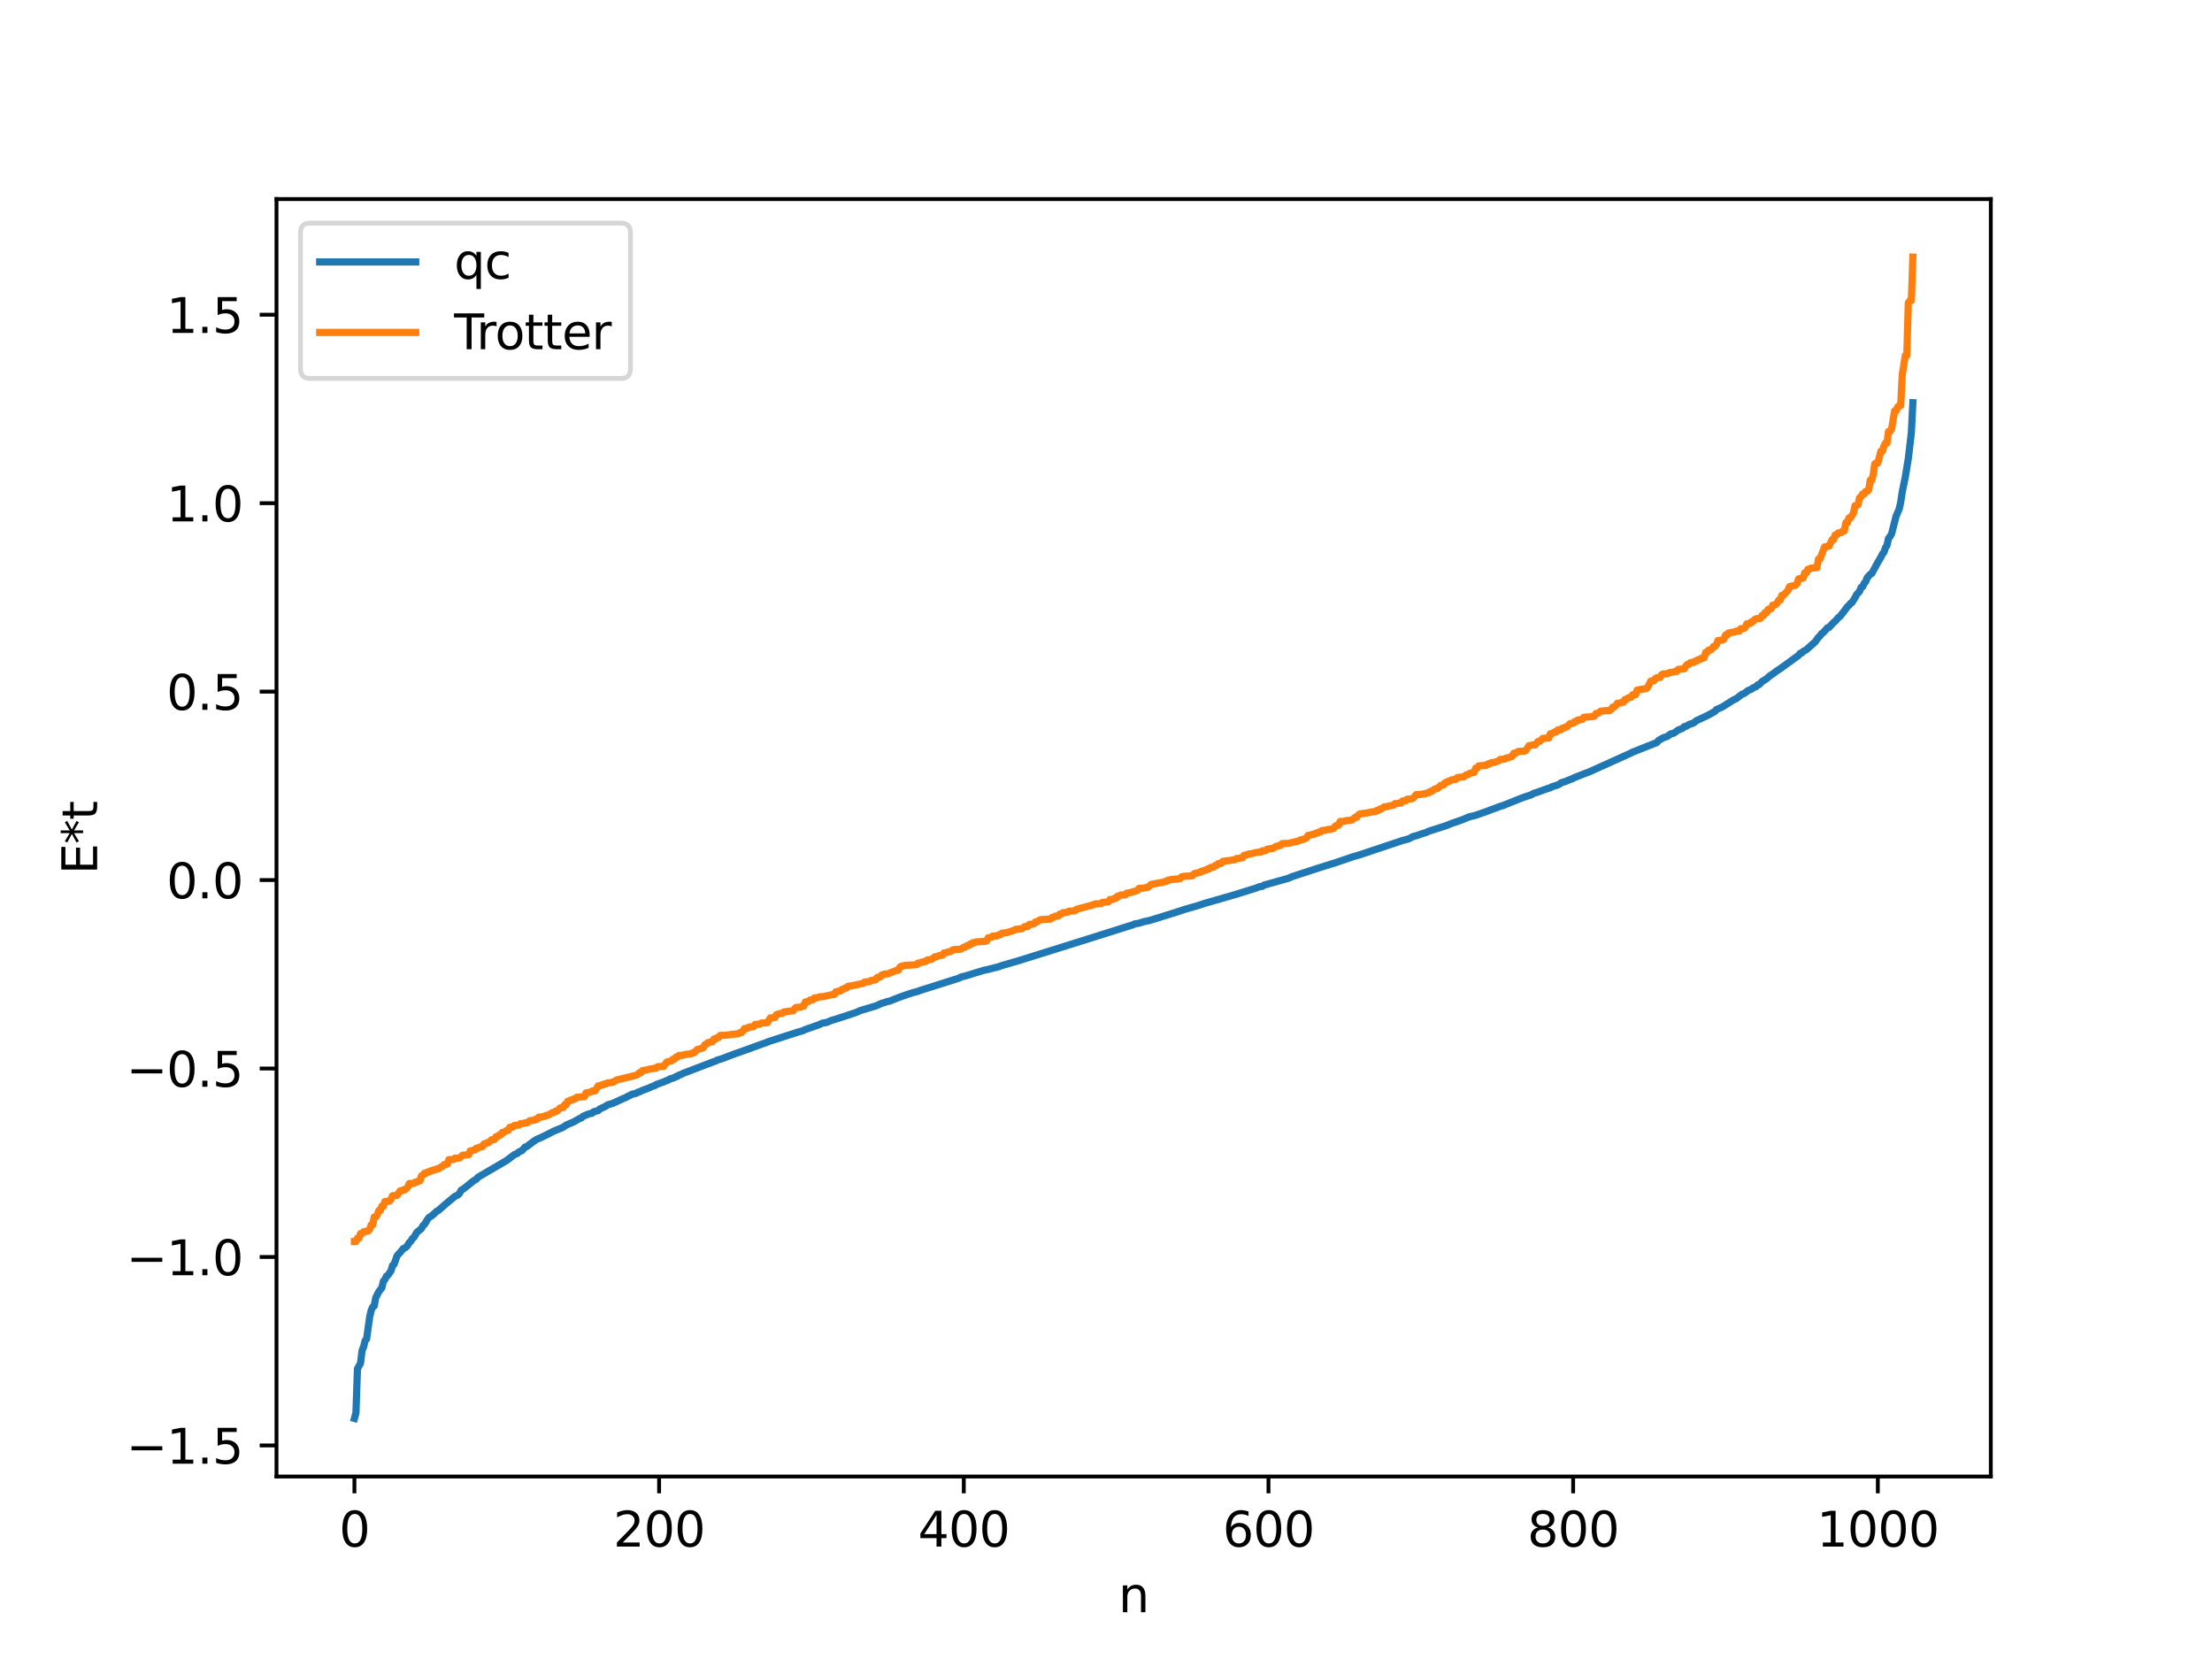 <?xml version="1.0" encoding="utf-8" standalone="no"?>
<!DOCTYPE svg PUBLIC "-//W3C//DTD SVG 1.1//EN"
  "http://www.w3.org/Graphics/SVG/1.1/DTD/svg11.dtd">
<svg xmlns:xlink="http://www.w3.org/1999/xlink" width="460.8pt" height="345.6pt" viewBox="0 0 460.8 345.6" xmlns="http://www.w3.org/2000/svg" version="1.1">
 <defs>
  <style type="text/css">*{stroke-linejoin: round; stroke-linecap: butt}</style>
 </defs>
 <g id="figure_1">
  <g id="patch_1">
   <path d="M 0 345.6 
L 460.8 345.6 
L 460.8 0 
L 0 0 
z
" style="fill: #ffffff"/>
  </g>
  <g id="axes_1">
   <g id="patch_2">
    <path d="M 57.6 307.584 
L 414.72 307.584 
L 414.72 41.472 
L 57.6 41.472 
z
" style="fill: #ffffff"/>
   </g>
   <g id="matplotlib.axis_1">
    <g id="xtick_1">
     <g id="line2d_1">
      <defs>
       <path id="md65d6b4ecd" d="M 0 0 
L 0 3.5 
" style="stroke: #000000; stroke-width: 0.8"/>
      </defs>
      <g>
       <use xlink:href="#md65d6b4ecd" x="73.833" y="307.584" style="stroke: #000000; stroke-width: 0.8"/>
      </g>
     </g>
     <g id="text_1">
      <!-- 0 -->
      <g transform="translate(70.651 322.182) scale(0.1 -0.1)">
       <defs>
        <path id="DejaVuSans-30" d="M 2034 4250 
Q 1547 4250 1301 3770 
Q 1056 3291 1056 2328 
Q 1056 1369 1301 889 
Q 1547 409 2034 409 
Q 2525 409 2770 889 
Q 3016 1369 3016 2328 
Q 3016 3291 2770 3770 
Q 2525 4250 2034 4250 
z
M 2034 4750 
Q 2819 4750 3233 4129 
Q 3647 3509 3647 2328 
Q 3647 1150 3233 529 
Q 2819 -91 2034 -91 
Q 1250 -91 836 529 
Q 422 1150 422 2328 
Q 422 3509 836 4129 
Q 1250 4750 2034 4750 
z
" transform="scale(0.016)"/>
       </defs>
       <use xlink:href="#DejaVuSans-30"/>
      </g>
     </g>
    </g>
    <g id="xtick_2">
     <g id="line2d_2">
      <g>
       <use xlink:href="#md65d6b4ecd" x="137.304" y="307.584" style="stroke: #000000; stroke-width: 0.8"/>
      </g>
     </g>
     <g id="text_2">
      <!-- 200 -->
      <g transform="translate(127.76 322.182) scale(0.1 -0.1)">
       <defs>
        <path id="DejaVuSans-32" d="M 1228 531 
L 3431 531 
L 3431 0 
L 469 0 
L 469 531 
Q 828 903 1448 1529 
Q 2069 2156 2228 2338 
Q 2531 2678 2651 2914 
Q 2772 3150 2772 3378 
Q 2772 3750 2511 3984 
Q 2250 4219 1831 4219 
Q 1534 4219 1204 4116 
Q 875 4013 500 3803 
L 500 4441 
Q 881 4594 1212 4672 
Q 1544 4750 1819 4750 
Q 2544 4750 2975 4387 
Q 3406 4025 3406 3419 
Q 3406 3131 3298 2873 
Q 3191 2616 2906 2266 
Q 2828 2175 2409 1742 
Q 1991 1309 1228 531 
z
" transform="scale(0.016)"/>
       </defs>
       <use xlink:href="#DejaVuSans-32"/>
       <use xlink:href="#DejaVuSans-30" x="63.623"/>
       <use xlink:href="#DejaVuSans-30" x="127.246"/>
      </g>
     </g>
    </g>
    <g id="xtick_3">
     <g id="line2d_3">
      <g>
       <use xlink:href="#md65d6b4ecd" x="200.775" y="307.584" style="stroke: #000000; stroke-width: 0.8"/>
      </g>
     </g>
     <g id="text_3">
      <!-- 400 -->
      <g transform="translate(191.231 322.182) scale(0.1 -0.1)">
       <defs>
        <path id="DejaVuSans-34" d="M 2419 4116 
L 825 1625 
L 2419 1625 
L 2419 4116 
z
M 2253 4666 
L 3047 4666 
L 3047 1625 
L 3713 1625 
L 3713 1100 
L 3047 1100 
L 3047 0 
L 2419 0 
L 2419 1100 
L 313 1100 
L 313 1709 
L 2253 4666 
z
" transform="scale(0.016)"/>
       </defs>
       <use xlink:href="#DejaVuSans-34"/>
       <use xlink:href="#DejaVuSans-30" x="63.623"/>
       <use xlink:href="#DejaVuSans-30" x="127.246"/>
      </g>
     </g>
    </g>
    <g id="xtick_4">
     <g id="line2d_4">
      <g>
       <use xlink:href="#md65d6b4ecd" x="264.246" y="307.584" style="stroke: #000000; stroke-width: 0.8"/>
      </g>
     </g>
     <g id="text_4">
      <!-- 600 -->
      <g transform="translate(254.702 322.182) scale(0.1 -0.1)">
       <defs>
        <path id="DejaVuSans-36" d="M 2113 2584 
Q 1688 2584 1439 2293 
Q 1191 2003 1191 1497 
Q 1191 994 1439 701 
Q 1688 409 2113 409 
Q 2538 409 2786 701 
Q 3034 994 3034 1497 
Q 3034 2003 2786 2293 
Q 2538 2584 2113 2584 
z
M 3366 4563 
L 3366 3988 
Q 3128 4100 2886 4159 
Q 2644 4219 2406 4219 
Q 1781 4219 1451 3797 
Q 1122 3375 1075 2522 
Q 1259 2794 1537 2939 
Q 1816 3084 2150 3084 
Q 2853 3084 3261 2657 
Q 3669 2231 3669 1497 
Q 3669 778 3244 343 
Q 2819 -91 2113 -91 
Q 1303 -91 875 529 
Q 447 1150 447 2328 
Q 447 3434 972 4092 
Q 1497 4750 2381 4750 
Q 2619 4750 2861 4703 
Q 3103 4656 3366 4563 
z
" transform="scale(0.016)"/>
       </defs>
       <use xlink:href="#DejaVuSans-36"/>
       <use xlink:href="#DejaVuSans-30" x="63.623"/>
       <use xlink:href="#DejaVuSans-30" x="127.246"/>
      </g>
     </g>
    </g>
    <g id="xtick_5">
     <g id="line2d_5">
      <g>
       <use xlink:href="#md65d6b4ecd" x="327.717" y="307.584" style="stroke: #000000; stroke-width: 0.8"/>
      </g>
     </g>
     <g id="text_5">
      <!-- 800 -->
      <g transform="translate(318.173 322.182) scale(0.1 -0.1)">
       <defs>
        <path id="DejaVuSans-38" d="M 2034 2216 
Q 1584 2216 1326 1975 
Q 1069 1734 1069 1313 
Q 1069 891 1326 650 
Q 1584 409 2034 409 
Q 2484 409 2743 651 
Q 3003 894 3003 1313 
Q 3003 1734 2745 1975 
Q 2488 2216 2034 2216 
z
M 1403 2484 
Q 997 2584 770 2862 
Q 544 3141 544 3541 
Q 544 4100 942 4425 
Q 1341 4750 2034 4750 
Q 2731 4750 3128 4425 
Q 3525 4100 3525 3541 
Q 3525 3141 3298 2862 
Q 3072 2584 2669 2484 
Q 3125 2378 3379 2068 
Q 3634 1759 3634 1313 
Q 3634 634 3220 271 
Q 2806 -91 2034 -91 
Q 1263 -91 848 271 
Q 434 634 434 1313 
Q 434 1759 690 2068 
Q 947 2378 1403 2484 
z
M 1172 3481 
Q 1172 3119 1398 2916 
Q 1625 2713 2034 2713 
Q 2441 2713 2670 2916 
Q 2900 3119 2900 3481 
Q 2900 3844 2670 4047 
Q 2441 4250 2034 4250 
Q 1625 4250 1398 4047 
Q 1172 3844 1172 3481 
z
" transform="scale(0.016)"/>
       </defs>
       <use xlink:href="#DejaVuSans-38"/>
       <use xlink:href="#DejaVuSans-30" x="63.623"/>
       <use xlink:href="#DejaVuSans-30" x="127.246"/>
      </g>
     </g>
    </g>
    <g id="xtick_6">
     <g id="line2d_6">
      <g>
       <use xlink:href="#md65d6b4ecd" x="391.188" y="307.584" style="stroke: #000000; stroke-width: 0.8"/>
      </g>
     </g>
     <g id="text_6">
      <!-- 1000 -->
      <g transform="translate(378.463 322.182) scale(0.1 -0.1)">
       <defs>
        <path id="DejaVuSans-31" d="M 794 531 
L 1825 531 
L 1825 4091 
L 703 3866 
L 703 4441 
L 1819 4666 
L 2450 4666 
L 2450 531 
L 3481 531 
L 3481 0 
L 794 0 
L 794 531 
z
" transform="scale(0.016)"/>
       </defs>
       <use xlink:href="#DejaVuSans-31"/>
       <use xlink:href="#DejaVuSans-30" x="63.623"/>
       <use xlink:href="#DejaVuSans-30" x="127.246"/>
       <use xlink:href="#DejaVuSans-30" x="190.869"/>
      </g>
     </g>
    </g>
    <g id="text_7">
     <!-- n -->
     <g transform="translate(232.991 335.861) scale(0.1 -0.1)">
      <defs>
       <path id="DejaVuSans-6e" d="M 3513 2113 
L 3513 0 
L 2938 0 
L 2938 2094 
Q 2938 2591 2744 2837 
Q 2550 3084 2163 3084 
Q 1697 3084 1428 2787 
Q 1159 2491 1159 1978 
L 1159 0 
L 581 0 
L 581 3500 
L 1159 3500 
L 1159 2956 
Q 1366 3272 1645 3428 
Q 1925 3584 2291 3584 
Q 2894 3584 3203 3211 
Q 3513 2838 3513 2113 
z
" transform="scale(0.016)"/>
      </defs>
      <use xlink:href="#DejaVuSans-6e"/>
     </g>
    </g>
   </g>
   <g id="matplotlib.axis_2">
    <g id="ytick_1">
     <g id="line2d_7">
      <defs>
       <path id="m137ab23ab1" d="M 0 0 
L -3.5 0 
" style="stroke: #000000; stroke-width: 0.8"/>
      </defs>
      <g>
       <use xlink:href="#m137ab23ab1" x="57.6" y="301.113" style="stroke: #000000; stroke-width: 0.8"/>
      </g>
     </g>
     <g id="text_8">
      <!-- −1.5 -->
      <g transform="translate(26.317 304.912) scale(0.1 -0.1)">
       <defs>
        <path id="DejaVuSans-2212" d="M 678 2272 
L 4684 2272 
L 4684 1741 
L 678 1741 
L 678 2272 
z
" transform="scale(0.016)"/>
        <path id="DejaVuSans-2e" d="M 684 794 
L 1344 794 
L 1344 0 
L 684 0 
L 684 794 
z
" transform="scale(0.016)"/>
        <path id="DejaVuSans-35" d="M 691 4666 
L 3169 4666 
L 3169 4134 
L 1269 4134 
L 1269 2991 
Q 1406 3038 1543 3061 
Q 1681 3084 1819 3084 
Q 2600 3084 3056 2656 
Q 3513 2228 3513 1497 
Q 3513 744 3044 326 
Q 2575 -91 1722 -91 
Q 1428 -91 1123 -41 
Q 819 9 494 109 
L 494 744 
Q 775 591 1075 516 
Q 1375 441 1709 441 
Q 2250 441 2565 725 
Q 2881 1009 2881 1497 
Q 2881 1984 2565 2268 
Q 2250 2553 1709 2553 
Q 1456 2553 1204 2497 
Q 953 2441 691 2322 
L 691 4666 
z
" transform="scale(0.016)"/>
       </defs>
       <use xlink:href="#DejaVuSans-2212"/>
       <use xlink:href="#DejaVuSans-31" x="83.789"/>
       <use xlink:href="#DejaVuSans-2e" x="147.412"/>
       <use xlink:href="#DejaVuSans-35" x="179.199"/>
      </g>
     </g>
    </g>
    <g id="ytick_2">
     <g id="line2d_8">
      <g>
       <use xlink:href="#m137ab23ab1" x="57.6" y="261.854" style="stroke: #000000; stroke-width: 0.8"/>
      </g>
     </g>
     <g id="text_9">
      <!-- −1.0 -->
      <g transform="translate(26.317 265.653) scale(0.1 -0.1)">
       <use xlink:href="#DejaVuSans-2212"/>
       <use xlink:href="#DejaVuSans-31" x="83.789"/>
       <use xlink:href="#DejaVuSans-2e" x="147.412"/>
       <use xlink:href="#DejaVuSans-30" x="179.199"/>
      </g>
     </g>
    </g>
    <g id="ytick_3">
     <g id="line2d_9">
      <g>
       <use xlink:href="#m137ab23ab1" x="57.6" y="222.595" style="stroke: #000000; stroke-width: 0.8"/>
      </g>
     </g>
     <g id="text_10">
      <!-- −0.5 -->
      <g transform="translate(26.317 226.394) scale(0.1 -0.1)">
       <use xlink:href="#DejaVuSans-2212"/>
       <use xlink:href="#DejaVuSans-30" x="83.789"/>
       <use xlink:href="#DejaVuSans-2e" x="147.412"/>
       <use xlink:href="#DejaVuSans-35" x="179.199"/>
      </g>
     </g>
    </g>
    <g id="ytick_4">
     <g id="line2d_10">
      <g>
       <use xlink:href="#m137ab23ab1" x="57.6" y="183.336" style="stroke: #000000; stroke-width: 0.8"/>
      </g>
     </g>
     <g id="text_11">
      <!-- 0.0 -->
      <g transform="translate(34.697 187.135) scale(0.1 -0.1)">
       <use xlink:href="#DejaVuSans-30"/>
       <use xlink:href="#DejaVuSans-2e" x="63.623"/>
       <use xlink:href="#DejaVuSans-30" x="95.41"/>
      </g>
     </g>
    </g>
    <g id="ytick_5">
     <g id="line2d_11">
      <g>
       <use xlink:href="#m137ab23ab1" x="57.6" y="144.077" style="stroke: #000000; stroke-width: 0.8"/>
      </g>
     </g>
     <g id="text_12">
      <!-- 0.5 -->
      <g transform="translate(34.697 147.876) scale(0.1 -0.1)">
       <use xlink:href="#DejaVuSans-30"/>
       <use xlink:href="#DejaVuSans-2e" x="63.623"/>
       <use xlink:href="#DejaVuSans-35" x="95.41"/>
      </g>
     </g>
    </g>
    <g id="ytick_6">
     <g id="line2d_12">
      <g>
       <use xlink:href="#m137ab23ab1" x="57.6" y="104.818" style="stroke: #000000; stroke-width: 0.8"/>
      </g>
     </g>
     <g id="text_13">
      <!-- 1.0 -->
      <g transform="translate(34.697 108.617) scale(0.1 -0.1)">
       <use xlink:href="#DejaVuSans-31"/>
       <use xlink:href="#DejaVuSans-2e" x="63.623"/>
       <use xlink:href="#DejaVuSans-30" x="95.41"/>
      </g>
     </g>
    </g>
    <g id="ytick_7">
     <g id="line2d_13">
      <g>
       <use xlink:href="#m137ab23ab1" x="57.6" y="65.559" style="stroke: #000000; stroke-width: 0.8"/>
      </g>
     </g>
     <g id="text_14">
      <!-- 1.5 -->
      <g transform="translate(34.697 69.358) scale(0.1 -0.1)">
       <use xlink:href="#DejaVuSans-31"/>
       <use xlink:href="#DejaVuSans-2e" x="63.623"/>
       <use xlink:href="#DejaVuSans-35" x="95.41"/>
      </g>
     </g>
    </g>
    <g id="text_15">
     <!-- E*t -->
     <g transform="translate(20.238 182.148) rotate(-90) scale(0.1 -0.1)">
      <defs>
       <path id="DejaVuSans-45" d="M 628 4666 
L 3578 4666 
L 3578 4134 
L 1259 4134 
L 1259 2753 
L 3481 2753 
L 3481 2222 
L 1259 2222 
L 1259 531 
L 3634 531 
L 3634 0 
L 628 0 
L 628 4666 
z
" transform="scale(0.016)"/>
       <path id="DejaVuSans-2a" d="M 3009 3897 
L 1888 3291 
L 3009 2681 
L 2828 2375 
L 1778 3009 
L 1778 1831 
L 1422 1831 
L 1422 3009 
L 372 2375 
L 191 2681 
L 1313 3291 
L 191 3897 
L 372 4206 
L 1422 3572 
L 1422 4750 
L 1778 4750 
L 1778 3572 
L 2828 4206 
L 3009 3897 
z
" transform="scale(0.016)"/>
       <path id="DejaVuSans-74" d="M 1172 4494 
L 1172 3500 
L 2356 3500 
L 2356 3053 
L 1172 3053 
L 1172 1153 
Q 1172 725 1289 603 
Q 1406 481 1766 481 
L 2356 481 
L 2356 0 
L 1766 0 
Q 1100 0 847 248 
Q 594 497 594 1153 
L 594 3053 
L 172 3053 
L 172 3500 
L 594 3500 
L 594 4494 
L 1172 4494 
z
" transform="scale(0.016)"/>
      </defs>
      <use xlink:href="#DejaVuSans-45"/>
      <use xlink:href="#DejaVuSans-2a" x="63.184"/>
      <use xlink:href="#DejaVuSans-74" x="113.184"/>
     </g>
    </g>
   </g>
   <g id="line2d_14">
    <path d="M 73.833 295.488 
L 74.15 294.349 
L 74.467 285.135 
L 75.102 283.985 
L 75.42 281.36 
L 75.737 280.616 
L 76.054 279.288 
L 76.372 278.926 
L 77.006 274.349 
L 77.324 272.976 
L 77.641 272.257 
L 77.958 272.058 
L 78.276 270.322 
L 78.91 269.07 
L 79.545 268.273 
L 79.862 266.91 
L 80.18 266.562 
L 80.497 265.858 
L 80.815 265.646 
L 81.449 264.741 
L 81.767 263.623 
L 82.084 263.386 
L 82.719 261.6 
L 83.671 260.531 
L 83.988 260.112 
L 84.305 260.004 
L 84.623 259.775 
L 84.94 259.399 
L 85.258 258.839 
L 85.575 258.59 
L 85.892 258.017 
L 86.21 257.79 
L 86.844 256.706 
L 87.479 256.192 
L 87.796 255.932 
L 88.114 255.324 
L 88.431 255.068 
L 89.066 254.017 
L 89.383 253.612 
L 90.018 253.219 
L 90.97 252.341 
L 91.287 252.181 
L 92.874 250.79 
L 94.778 249.215 
L 95.413 248.93 
L 95.73 248.577 
L 96.048 247.969 
L 96.682 247.569 
L 98.586 246.031 
L 99.221 245.66 
L 99.539 245.264 
L 105.568 241.734 
L 107.155 240.527 
L 107.79 240.279 
L 108.107 239.947 
L 108.742 239.693 
L 109.377 238.947 
L 109.694 238.876 
L 111.281 237.68 
L 111.915 237.294 
L 112.55 237.04 
L 114.137 236.267 
L 115.406 235.615 
L 116.993 234.97 
L 117.31 234.825 
L 117.945 234.38 
L 119.532 233.696 
L 120.801 232.978 
L 121.119 232.88 
L 121.436 232.553 
L 122.705 232.029 
L 123.34 231.908 
L 123.658 231.607 
L 124.61 231.36 
L 124.927 231.032 
L 126.196 230.445 
L 126.514 230.188 
L 127.783 229.794 
L 130.005 228.769 
L 130.322 228.654 
L 130.957 228.295 
L 131.274 228.196 
L 131.591 227.962 
L 132.543 227.759 
L 132.861 227.525 
L 133.178 227.47 
L 133.813 227.151 
L 135.082 226.685 
L 136.034 226.257 
L 136.352 226.192 
L 136.669 225.96 
L 137.304 225.716 
L 138.256 225.38 
L 138.891 225.096 
L 139.208 225.01 
L 139.525 224.773 
L 140.477 224.502 
L 140.795 224.265 
L 141.112 224.229 
L 141.429 223.957 
L 141.747 223.879 
L 142.381 223.568 
L 148.729 221.144 
L 149.046 221.058 
L 149.363 220.851 
L 150.315 220.585 
L 151.902 219.965 
L 152.854 219.61 
L 155.393 218.715 
L 158.884 217.439 
L 159.519 217.233 
L 160.153 216.962 
L 166.183 215.02 
L 167.135 214.756 
L 167.77 214.466 
L 170.626 213.47 
L 171.261 213.155 
L 172.213 212.989 
L 173.165 212.582 
L 174.117 212.303 
L 177.925 211.055 
L 178.56 210.82 
L 179.195 210.526 
L 182.368 209.577 
L 183.003 209.31 
L 183.638 209.017 
L 184.272 208.844 
L 184.907 208.614 
L 185.224 208.591 
L 185.859 208.341 
L 187.129 207.83 
L 189.033 207.158 
L 190.302 206.747 
L 190.937 206.604 
L 191.889 206.26 
L 199.823 203.749 
L 200.14 203.543 
L 201.092 203.312 
L 204.9 202.146 
L 205.535 202.018 
L 208.074 201.381 
L 208.709 201.139 
L 211.248 200.405 
L 212.517 200.029 
L 226.481 195.656 
L 231.241 194.153 
L 232.193 193.851 
L 234.732 193.049 
L 236.001 192.658 
L 236.319 192.482 
L 237.271 192.319 
L 238.223 192.012 
L 239.492 191.749 
L 244.253 190.274 
L 245.205 189.971 
L 246.791 189.442 
L 249.648 188.624 
L 250.917 188.195 
L 257.264 186.374 
L 257.899 186.172 
L 261.707 184.987 
L 262.342 184.721 
L 262.977 184.639 
L 263.294 184.394 
L 268.372 182.967 
L 269.006 182.671 
L 274.719 180.801 
L 276.305 180.305 
L 278.21 179.718 
L 281.7 178.523 
L 283.287 178.054 
L 292.173 175.091 
L 293.443 174.757 
L 294.395 174.254 
L 295.029 174.101 
L 296.616 173.551 
L 296.934 173.491 
L 297.568 173.192 
L 298.203 172.976 
L 299.155 172.675 
L 301.059 172.065 
L 302.329 171.565 
L 304.55 170.793 
L 306.137 170.132 
L 307.089 169.936 
L 308.993 169.293 
L 312.167 168.106 
L 312.801 167.873 
L 313.119 167.812 
L 313.753 167.54 
L 317.244 166.146 
L 319.148 165.511 
L 319.466 165.271 
L 320.1 165.094 
L 322.639 164.182 
L 322.957 164.121 
L 323.274 163.897 
L 324.226 163.625 
L 324.861 163.355 
L 325.178 163.074 
L 326.13 162.794 
L 326.765 162.514 
L 327.4 162.277 
L 328.034 161.964 
L 328.986 161.596 
L 330.256 161.089 
L 330.891 160.871 
L 339.459 157.008 
L 340.094 156.687 
L 345.172 154.669 
L 345.489 154.257 
L 346.441 153.708 
L 347.076 153.49 
L 347.393 153.375 
L 348.028 152.893 
L 348.662 152.738 
L 349.615 152.072 
L 350.249 151.836 
L 350.567 151.675 
L 350.884 151.355 
L 351.201 151.325 
L 351.836 150.941 
L 352.788 150.611 
L 353.423 150.115 
L 355.644 149.082 
L 357.231 148.213 
L 357.548 147.827 
L 358.818 147.259 
L 361.039 145.846 
L 361.674 145.559 
L 362.943 144.59 
L 363.261 144.516 
L 364.213 143.827 
L 364.848 143.577 
L 365.165 143.306 
L 365.8 143.054 
L 366.117 142.694 
L 366.434 142.631 
L 367.069 141.978 
L 368.021 141.385 
L 368.656 140.819 
L 369.291 140.393 
L 370.243 139.686 
L 370.877 139.283 
L 374.686 136.521 
L 375.003 136.096 
L 375.32 136.037 
L 375.638 135.707 
L 376.272 135.37 
L 378.177 133.666 
L 378.811 132.751 
L 379.129 132.492 
L 379.446 132.016 
L 379.763 131.821 
L 380.715 130.765 
L 381.033 130.695 
L 381.985 129.654 
L 382.302 129.42 
L 382.937 128.659 
L 383.254 128.459 
L 384.206 127.26 
L 384.841 126.394 
L 385.158 126.123 
L 385.476 125.701 
L 385.793 125.517 
L 386.428 124.511 
L 386.745 123.889 
L 387.38 123.198 
L 387.697 122.37 
L 388.015 122.233 
L 388.332 121.521 
L 388.649 121.188 
L 388.967 120.348 
L 389.601 119.647 
L 389.919 119.472 
L 390.553 118.319 
L 391.188 117.134 
L 391.823 116.09 
L 392.14 115.412 
L 392.458 115.046 
L 392.775 114.085 
L 393.092 113.625 
L 393.41 112.14 
L 393.727 111.781 
L 394.044 111.23 
L 394.679 108.747 
L 394.996 107.523 
L 395.631 106.038 
L 395.948 104.62 
L 396.266 102.505 
L 396.9 99.406 
L 397.535 95.544 
L 398.17 90.15 
L 398.487 83.887 
L 398.487 83.887 
" clip-path="url(#p6288903e08)" style="fill: none; stroke: #1f77b4; stroke-width: 1.5; stroke-linecap: square"/>
   </g>
   <g id="line2d_15">
    <path d="M 73.833 258.621 
L 74.15 258.621 
L 74.467 257.943 
L 74.785 257.943 
L 75.102 256.978 
L 75.42 256.978 
L 75.737 256.597 
L 76.054 256.597 
L 76.372 256.437 
L 76.689 256.437 
L 77.006 256.105 
L 77.324 255.161 
L 77.641 255.161 
L 77.958 253.516 
L 78.276 253.516 
L 78.593 253.05 
L 78.91 252.188 
L 79.228 252.188 
L 79.545 251.276 
L 79.862 251.276 
L 80.18 250.294 
L 81.132 250.219 
L 81.449 249.819 
L 81.767 249.095 
L 82.719 249.003 
L 83.353 248.084 
L 83.671 248.084 
L 83.988 247.882 
L 84.305 247.882 
L 84.94 247.323 
L 85.258 246.561 
L 86.21 246.519 
L 86.527 246.252 
L 86.844 246.252 
L 87.162 246.016 
L 87.479 246.016 
L 87.796 244.945 
L 88.114 244.802 
L 88.431 244.409 
L 88.748 244.409 
L 89.066 244.143 
L 89.383 244.143 
L 89.7 243.901 
L 90.018 243.901 
L 90.335 243.707 
L 90.653 243.707 
L 90.97 243.507 
L 91.287 243.507 
L 91.922 243.073 
L 92.239 242.957 
L 92.557 242.569 
L 93.191 242.516 
L 93.509 241.566 
L 94.461 241.553 
L 94.778 241.26 
L 95.73 241.242 
L 96.365 240.648 
L 97.634 240.546 
L 97.952 239.755 
L 98.269 239.755 
L 98.586 239.581 
L 98.904 239.581 
L 99.221 239.197 
L 99.539 239.197 
L 99.856 238.966 
L 100.491 238.883 
L 100.808 238.301 
L 101.125 238.301 
L 101.443 238.038 
L 101.76 238.038 
L 102.395 237.436 
L 103.029 237.368 
L 103.347 236.775 
L 103.664 236.775 
L 103.981 236.441 
L 104.299 236.441 
L 104.616 235.916 
L 104.934 235.916 
L 105.568 235.479 
L 105.886 235.479 
L 106.203 234.845 
L 106.838 234.773 
L 107.155 234.449 
L 108.107 234.385 
L 108.424 234.061 
L 109.059 234.049 
L 109.377 233.904 
L 109.694 233.904 
L 110.011 233.787 
L 110.329 233.474 
L 111.281 233.363 
L 111.598 233.149 
L 111.915 233.149 
L 112.233 232.714 
L 112.867 232.704 
L 113.185 232.554 
L 113.502 232.554 
L 113.82 232.341 
L 114.137 232.341 
L 115.089 231.758 
L 115.406 231.758 
L 115.724 231.459 
L 116.041 231.459 
L 116.676 230.804 
L 117.31 230.721 
L 117.628 230.135 
L 117.945 230.135 
L 118.262 229.409 
L 118.58 229.409 
L 118.897 229.141 
L 119.215 229.141 
L 119.532 228.902 
L 119.849 228.902 
L 120.167 228.569 
L 121.753 228.465 
L 122.071 227.667 
L 123.023 227.509 
L 123.34 227.294 
L 123.975 227.237 
L 124.61 226.204 
L 124.927 226.204 
L 125.244 226.017 
L 125.562 226.017 
L 125.879 225.807 
L 126.196 225.807 
L 126.514 225.604 
L 127.148 225.563 
L 127.466 225.432 
L 127.783 225.432 
L 128.418 224.994 
L 132.543 223.993 
L 132.861 223.806 
L 133.178 223.47 
L 133.496 223.47 
L 133.813 223.036 
L 134.13 223.036 
L 134.448 222.898 
L 134.765 222.898 
L 135.082 222.757 
L 135.717 222.66 
L 136.352 222.536 
L 136.669 222.536 
L 136.986 222.215 
L 138.256 222.143 
L 138.891 221.239 
L 139.843 221.01 
L 140.16 220.668 
L 140.477 220.668 
L 140.795 220.217 
L 141.112 220.217 
L 141.429 219.872 
L 142.381 219.815 
L 142.699 219.649 
L 143.968 219.536 
L 144.286 219.308 
L 144.603 219.308 
L 145.238 218.648 
L 146.507 218.276 
L 146.824 217.621 
L 147.142 217.531 
L 147.459 217.188 
L 147.777 217.188 
L 148.094 217.015 
L 148.411 217.015 
L 148.729 216.441 
L 149.046 216.441 
L 149.363 216.166 
L 149.681 216.166 
L 149.998 215.711 
L 151.267 215.658 
L 152.537 215.465 
L 153.489 215.379 
L 153.806 215.348 
L 154.124 215.114 
L 154.441 215.114 
L 154.758 214.796 
L 155.076 214.272 
L 155.71 214.218 
L 156.028 213.957 
L 156.98 213.875 
L 157.297 213.405 
L 158.249 213.372 
L 158.567 213.113 
L 159.836 213.067 
L 160.471 212.055 
L 161.105 211.988 
L 161.423 211.971 
L 161.74 211.365 
L 162.692 211.087 
L 163.01 211.087 
L 163.327 210.773 
L 163.644 210.773 
L 164.279 210.656 
L 165.231 210.579 
L 165.548 210.109 
L 165.866 209.859 
L 166.818 209.807 
L 167.135 209.591 
L 167.453 209.591 
L 167.77 208.706 
L 168.405 208.655 
L 168.722 208.324 
L 169.357 208.27 
L 169.674 207.873 
L 170.309 207.846 
L 170.626 207.671 
L 171.578 207.598 
L 173.482 207.174 
L 173.8 207.174 
L 174.117 206.6 
L 175.069 206.439 
L 175.386 206.107 
L 175.704 206.107 
L 176.021 205.82 
L 176.339 205.82 
L 176.656 205.469 
L 177.291 205.371 
L 177.925 205.263 
L 179.829 204.84 
L 180.147 204.556 
L 181.099 204.511 
L 181.416 204.263 
L 181.734 204.263 
L 182.051 204.132 
L 182.368 204.132 
L 182.686 203.666 
L 183.003 203.547 
L 183.32 203.547 
L 183.638 203.113 
L 183.955 203.113 
L 184.272 202.893 
L 184.907 202.889 
L 186.811 202.119 
L 187.129 202.119 
L 187.446 201.485 
L 187.763 201.272 
L 188.081 201.272 
L 188.398 201.116 
L 189.985 201.023 
L 190.937 200.954 
L 191.254 200.633 
L 191.572 200.633 
L 191.889 200.444 
L 192.206 200.444 
L 192.524 200.3 
L 192.841 200.3 
L 193.158 199.967 
L 193.793 199.894 
L 194.11 199.839 
L 194.745 199.316 
L 195.062 199.316 
L 195.697 199.062 
L 196.332 198.973 
L 196.649 198.509 
L 196.967 198.509 
L 197.601 198.267 
L 197.919 198.267 
L 198.553 197.846 
L 199.505 197.77 
L 200.14 197.735 
L 200.775 197.308 
L 201.092 197.308 
L 201.41 197 
L 201.727 197 
L 202.044 196.677 
L 202.362 196.677 
L 202.679 196.369 
L 202.996 196.369 
L 203.314 196.221 
L 205.218 196.116 
L 205.535 196.02 
L 205.853 195.36 
L 206.487 195.282 
L 206.805 195.003 
L 207.757 194.967 
L 208.074 194.724 
L 208.391 194.724 
L 208.709 194.409 
L 209.661 194.304 
L 211.248 193.812 
L 211.565 193.609 
L 212.834 193.489 
L 213.469 193.027 
L 214.104 192.993 
L 214.421 192.569 
L 214.739 192.569 
L 215.373 192.457 
L 215.691 192.065 
L 216.008 192.065 
L 216.643 191.614 
L 217.277 191.54 
L 218.864 191.451 
L 219.181 191.103 
L 219.499 191.103 
L 219.816 190.85 
L 220.451 190.82 
L 220.768 190.421 
L 221.086 190.421 
L 221.403 190.136 
L 222.355 190.043 
L 222.672 189.824 
L 223.942 189.737 
L 224.259 189.42 
L 226.163 188.913 
L 227.75 188.499 
L 228.067 188.3 
L 229.337 188.253 
L 229.654 187.983 
L 230.606 187.898 
L 230.924 187.835 
L 231.241 187.384 
L 231.876 187.357 
L 232.193 187.112 
L 232.51 187.112 
L 232.828 186.683 
L 233.145 186.683 
L 233.462 186.438 
L 234.415 186.42 
L 234.732 186.041 
L 235.367 185.969 
L 236.953 185.5 
L 237.271 185.072 
L 238.223 185.015 
L 239.175 184.82 
L 239.81 184.23 
L 240.444 184.115 
L 242.348 183.766 
L 242.666 183.616 
L 242.983 183.606 
L 243.3 183.34 
L 243.618 183.34 
L 243.935 183.213 
L 245.205 183.126 
L 245.839 183.026 
L 246.157 182.643 
L 246.791 182.546 
L 248.378 182.444 
L 248.696 182.061 
L 249.013 181.896 
L 249.33 181.896 
L 249.648 181.754 
L 249.965 181.754 
L 250.282 181.476 
L 250.6 181.476 
L 250.917 181.287 
L 251.234 181.253 
L 251.552 181.026 
L 251.869 181.026 
L 252.186 180.71 
L 252.821 180.665 
L 253.139 180.289 
L 253.456 180.289 
L 253.773 179.916 
L 254.408 179.873 
L 254.725 179.44 
L 257.264 179.089 
L 257.581 178.842 
L 258.216 178.837 
L 258.534 178.68 
L 258.851 178.68 
L 259.168 178.164 
L 259.486 178.164 
L 260.12 177.892 
L 260.755 177.828 
L 261.707 177.586 
L 262.659 177.483 
L 262.977 177.229 
L 263.611 177.217 
L 263.929 176.923 
L 264.881 176.747 
L 265.198 176.747 
L 265.833 176.298 
L 266.15 176.298 
L 266.467 176.115 
L 266.785 176.115 
L 267.102 175.736 
L 268.372 175.691 
L 270.593 175.172 
L 270.91 174.955 
L 271.228 174.955 
L 272.18 174.56 
L 272.497 174.018 
L 272.815 174.018 
L 273.449 173.788 
L 273.767 173.788 
L 274.084 173.566 
L 274.401 173.566 
L 274.719 173.334 
L 275.036 173.334 
L 275.353 173.024 
L 275.988 172.98 
L 276.623 172.803 
L 276.94 172.803 
L 277.892 172.526 
L 278.21 172.052 
L 278.527 171.923 
L 278.844 171.923 
L 279.162 171.136 
L 280.114 171.089 
L 280.431 170.941 
L 281.066 170.897 
L 281.7 170.792 
L 282.335 170.238 
L 282.653 170.238 
L 282.97 169.76 
L 283.287 169.548 
L 285.191 169.289 
L 285.509 169.165 
L 286.461 169.079 
L 286.778 168.852 
L 287.096 168.852 
L 287.413 168.547 
L 287.73 168.547 
L 288.365 168.076 
L 288.682 168.076 
L 289.634 167.842 
L 290.269 167.747 
L 290.586 167.411 
L 290.904 167.411 
L 291.539 167.289 
L 291.856 167.289 
L 292.173 166.86 
L 292.808 166.83 
L 293.125 166.485 
L 294.077 166.411 
L 294.395 166.284 
L 295.029 165.532 
L 295.981 165.51 
L 296.616 165.353 
L 296.934 165.353 
L 297.251 165.182 
L 297.568 165.182 
L 297.886 164.884 
L 298.203 164.884 
L 298.838 164.391 
L 299.155 164.264 
L 299.472 164.264 
L 300.107 163.611 
L 300.742 163.521 
L 301.059 163.011 
L 301.377 163.011 
L 301.694 162.736 
L 302.011 162.736 
L 302.329 162.476 
L 303.281 162.351 
L 303.598 161.985 
L 304.233 161.896 
L 304.867 161.859 
L 305.502 161.374 
L 305.82 161.374 
L 306.137 161.113 
L 307.089 160.894 
L 307.406 160.012 
L 307.724 160.012 
L 308.041 159.547 
L 309.628 159.43 
L 309.945 159.137 
L 310.262 159.137 
L 310.58 158.907 
L 311.215 158.823 
L 312.167 158.523 
L 312.484 158.209 
L 313.436 158.136 
L 313.753 157.9 
L 314.071 157.9 
L 315.023 157.553 
L 315.34 156.918 
L 315.658 156.918 
L 316.292 156.54 
L 317.244 156.478 
L 317.562 156.478 
L 317.879 156.302 
L 318.514 155.319 
L 318.831 155.319 
L 319.148 155.192 
L 319.783 155.189 
L 320.418 154.44 
L 320.735 154.44 
L 321.37 153.821 
L 322.639 153.748 
L 322.957 152.854 
L 323.274 152.854 
L 323.909 152.449 
L 324.226 152.449 
L 324.543 152.032 
L 325.178 152.03 
L 325.496 151.67 
L 325.813 151.67 
L 326.13 151.435 
L 326.448 151.383 
L 327.082 150.753 
L 327.717 150.667 
L 328.034 150.31 
L 328.352 150.31 
L 328.669 149.989 
L 328.986 149.989 
L 329.304 149.854 
L 329.621 149.854 
L 329.939 149.424 
L 331.843 149.267 
L 332.16 149.152 
L 332.477 148.622 
L 332.795 148.622 
L 333.112 148.481 
L 333.429 148.151 
L 334.381 148.044 
L 335.334 148.02 
L 335.651 147.749 
L 335.968 147.278 
L 336.286 147.278 
L 336.603 146.988 
L 336.92 146.498 
L 337.555 146.467 
L 337.872 146.281 
L 338.19 146.281 
L 338.507 145.712 
L 338.824 145.712 
L 339.142 145.416 
L 339.459 145.278 
L 339.777 145.278 
L 340.094 144.742 
L 340.729 144.719 
L 341.046 143.751 
L 341.363 143.751 
L 341.681 143.628 
L 342.315 143.541 
L 342.95 143.449 
L 343.267 143.108 
L 343.902 141.862 
L 344.537 141.834 
L 344.854 141.333 
L 345.172 141.165 
L 345.806 141.143 
L 346.124 140.586 
L 346.441 140.399 
L 347.393 140.345 
L 347.71 140.134 
L 348.345 140.048 
L 348.98 139.878 
L 349.297 139.878 
L 349.615 139.437 
L 350.884 139.331 
L 351.201 138.729 
L 351.519 138.407 
L 351.836 138.407 
L 352.153 138.017 
L 352.788 138.003 
L 353.105 137.725 
L 353.423 137.725 
L 353.74 137.416 
L 354.058 137.416 
L 354.375 137.147 
L 354.692 137.147 
L 355.01 137.019 
L 355.327 135.878 
L 355.644 135.878 
L 355.962 135.424 
L 356.279 135.424 
L 356.596 135.221 
L 356.914 134.697 
L 357.231 134.697 
L 357.548 134.305 
L 357.866 133.442 
L 358.818 133.338 
L 359.135 133.135 
L 359.453 132.3 
L 359.77 132.3 
L 360.087 131.842 
L 360.405 131.842 
L 361.039 131.671 
L 361.357 131.671 
L 361.674 131.477 
L 362.309 131.473 
L 362.626 130.968 
L 363.261 130.935 
L 363.578 130.703 
L 363.896 129.939 
L 364.53 129.905 
L 364.848 129.526 
L 365.165 129.526 
L 365.482 129.1 
L 365.8 128.905 
L 366.752 128.807 
L 367.069 128.197 
L 367.386 128.197 
L 367.704 127.609 
L 368.021 127.609 
L 368.339 126.928 
L 368.656 126.928 
L 368.973 126.811 
L 369.291 126.061 
L 369.608 126.061 
L 369.925 125.944 
L 370.243 125.565 
L 370.56 124.991 
L 370.877 124.991 
L 371.195 124.003 
L 371.512 124.003 
L 372.464 122.98 
L 372.781 122.202 
L 374.051 121.914 
L 374.368 121.564 
L 374.686 120.575 
L 375.638 120.426 
L 375.955 119.348 
L 376.272 119.348 
L 376.59 118.603 
L 376.907 118.603 
L 377.224 118.371 
L 378.494 118.268 
L 378.811 116.464 
L 379.129 116.464 
L 380.081 113.941 
L 380.398 113.941 
L 380.715 113.763 
L 381.033 113.763 
L 381.667 112.41 
L 381.985 112.387 
L 382.302 111.43 
L 382.62 111.43 
L 382.937 111.014 
L 383.572 110.943 
L 383.889 110.596 
L 384.206 110.596 
L 384.524 108.879 
L 384.841 108.879 
L 385.158 107.898 
L 385.476 107.898 
L 386.11 106.896 
L 386.428 105.338 
L 386.745 105.338 
L 387.062 105.146 
L 387.38 103.712 
L 387.697 103.465 
L 388.015 102.9 
L 388.332 102.9 
L 388.649 102.377 
L 388.967 102.377 
L 389.284 102.042 
L 389.601 100.042 
L 389.919 100.042 
L 390.236 98.789 
L 390.553 96.611 
L 390.871 96.442 
L 391.188 96.442 
L 391.823 93.986 
L 392.14 93.986 
L 392.458 92.909 
L 392.775 92.317 
L 393.092 92.317 
L 393.41 89.884 
L 393.727 89.884 
L 394.044 89.396 
L 394.679 85.605 
L 394.996 85.605 
L 395.314 84.771 
L 395.631 84.522 
L 395.948 84.522 
L 396.266 78.133 
L 396.9 74.057 
L 397.218 74.057 
L 397.535 63.075 
L 397.853 62.633 
L 398.17 62.633 
L 398.487 53.568 
L 398.487 53.568 
" clip-path="url(#p6288903e08)" style="fill: none; stroke: #ff7f0e; stroke-width: 1.5; stroke-linecap: square"/>
   </g>
   <g id="patch_3">
    <path d="M 57.6 307.584 
L 57.6 41.472 
" style="fill: none; stroke: #000000; stroke-width: 0.8; stroke-linejoin: miter; stroke-linecap: square"/>
   </g>
   <g id="patch_4">
    <path d="M 414.72 307.584 
L 414.72 41.472 
" style="fill: none; stroke: #000000; stroke-width: 0.8; stroke-linejoin: miter; stroke-linecap: square"/>
   </g>
   <g id="patch_5">
    <path d="M 57.6 307.584 
L 414.72 307.584 
" style="fill: none; stroke: #000000; stroke-width: 0.8; stroke-linejoin: miter; stroke-linecap: square"/>
   </g>
   <g id="patch_6">
    <path d="M 57.6 41.472 
L 414.72 41.472 
" style="fill: none; stroke: #000000; stroke-width: 0.8; stroke-linejoin: miter; stroke-linecap: square"/>
   </g>
   <g id="legend_1">
    <g id="patch_7">
     <path d="M 64.6 78.828 
L 129.342 78.828 
Q 131.342 78.828 131.342 76.828 
L 131.342 48.472 
Q 131.342 46.472 129.342 46.472 
L 64.6 46.472 
Q 62.6 46.472 62.6 48.472 
L 62.6 76.828 
Q 62.6 78.828 64.6 78.828 
z
" style="fill: #ffffff; opacity: 0.8; stroke: #cccccc; stroke-linejoin: miter"/>
    </g>
    <g id="line2d_16">
     <path d="M 66.6 54.57 
L 76.6 54.57 
L 86.6 54.57 
" style="fill: none; stroke: #1f77b4; stroke-width: 1.5; stroke-linecap: square"/>
    </g>
    <g id="text_16">
     <!-- qc -->
     <g transform="translate(94.6 58.07) scale(0.1 -0.1)">
      <defs>
       <path id="DejaVuSans-71" d="M 947 1747 
Q 947 1113 1208 752 
Q 1469 391 1925 391 
Q 2381 391 2643 752 
Q 2906 1113 2906 1747 
Q 2906 2381 2643 2742 
Q 2381 3103 1925 3103 
Q 1469 3103 1208 2742 
Q 947 2381 947 1747 
z
M 2906 525 
Q 2725 213 2448 61 
Q 2172 -91 1784 -91 
Q 1150 -91 751 415 
Q 353 922 353 1747 
Q 353 2572 751 3078 
Q 1150 3584 1784 3584 
Q 2172 3584 2448 3432 
Q 2725 3281 2906 2969 
L 2906 3500 
L 3481 3500 
L 3481 -1331 
L 2906 -1331 
L 2906 525 
z
" transform="scale(0.016)"/>
       <path id="DejaVuSans-63" d="M 3122 3366 
L 3122 2828 
Q 2878 2963 2633 3030 
Q 2388 3097 2138 3097 
Q 1578 3097 1268 2742 
Q 959 2388 959 1747 
Q 959 1106 1268 751 
Q 1578 397 2138 397 
Q 2388 397 2633 464 
Q 2878 531 3122 666 
L 3122 134 
Q 2881 22 2623 -34 
Q 2366 -91 2075 -91 
Q 1284 -91 818 406 
Q 353 903 353 1747 
Q 353 2603 823 3093 
Q 1294 3584 2113 3584 
Q 2378 3584 2631 3529 
Q 2884 3475 3122 3366 
z
" transform="scale(0.016)"/>
      </defs>
      <use xlink:href="#DejaVuSans-71"/>
      <use xlink:href="#DejaVuSans-63" x="63.477"/>
     </g>
    </g>
    <g id="line2d_17">
     <path d="M 66.6 69.249 
L 76.6 69.249 
L 86.6 69.249 
" style="fill: none; stroke: #ff7f0e; stroke-width: 1.5; stroke-linecap: square"/>
    </g>
    <g id="text_17">
     <!-- Trotter -->
     <g transform="translate(94.6 72.749) scale(0.1 -0.1)">
      <defs>
       <path id="DejaVuSans-54" d="M -19 4666 
L 3928 4666 
L 3928 4134 
L 2272 4134 
L 2272 0 
L 1638 0 
L 1638 4134 
L -19 4134 
L -19 4666 
z
" transform="scale(0.016)"/>
       <path id="DejaVuSans-72" d="M 2631 2963 
Q 2534 3019 2420 3045 
Q 2306 3072 2169 3072 
Q 1681 3072 1420 2755 
Q 1159 2438 1159 1844 
L 1159 0 
L 581 0 
L 581 3500 
L 1159 3500 
L 1159 2956 
Q 1341 3275 1631 3429 
Q 1922 3584 2338 3584 
Q 2397 3584 2469 3576 
Q 2541 3569 2628 3553 
L 2631 2963 
z
" transform="scale(0.016)"/>
       <path id="DejaVuSans-6f" d="M 1959 3097 
Q 1497 3097 1228 2736 
Q 959 2375 959 1747 
Q 959 1119 1226 758 
Q 1494 397 1959 397 
Q 2419 397 2687 759 
Q 2956 1122 2956 1747 
Q 2956 2369 2687 2733 
Q 2419 3097 1959 3097 
z
M 1959 3584 
Q 2709 3584 3137 3096 
Q 3566 2609 3566 1747 
Q 3566 888 3137 398 
Q 2709 -91 1959 -91 
Q 1206 -91 779 398 
Q 353 888 353 1747 
Q 353 2609 779 3096 
Q 1206 3584 1959 3584 
z
" transform="scale(0.016)"/>
       <path id="DejaVuSans-65" d="M 3597 1894 
L 3597 1613 
L 953 1613 
Q 991 1019 1311 708 
Q 1631 397 2203 397 
Q 2534 397 2845 478 
Q 3156 559 3463 722 
L 3463 178 
Q 3153 47 2828 -22 
Q 2503 -91 2169 -91 
Q 1331 -91 842 396 
Q 353 884 353 1716 
Q 353 2575 817 3079 
Q 1281 3584 2069 3584 
Q 2775 3584 3186 3129 
Q 3597 2675 3597 1894 
z
M 3022 2063 
Q 3016 2534 2758 2815 
Q 2500 3097 2075 3097 
Q 1594 3097 1305 2825 
Q 1016 2553 972 2059 
L 3022 2063 
z
" transform="scale(0.016)"/>
      </defs>
      <use xlink:href="#DejaVuSans-54"/>
      <use xlink:href="#DejaVuSans-72" x="46.334"/>
      <use xlink:href="#DejaVuSans-6f" x="85.197"/>
      <use xlink:href="#DejaVuSans-74" x="146.379"/>
      <use xlink:href="#DejaVuSans-74" x="185.588"/>
      <use xlink:href="#DejaVuSans-65" x="224.797"/>
      <use xlink:href="#DejaVuSans-72" x="286.32"/>
     </g>
    </g>
   </g>
  </g>
 </g>
 <defs>
  <clipPath id="p6288903e08">
   <rect x="57.6" y="41.472" width="357.12" height="266.112"/>
  </clipPath>
 </defs>
</svg>
